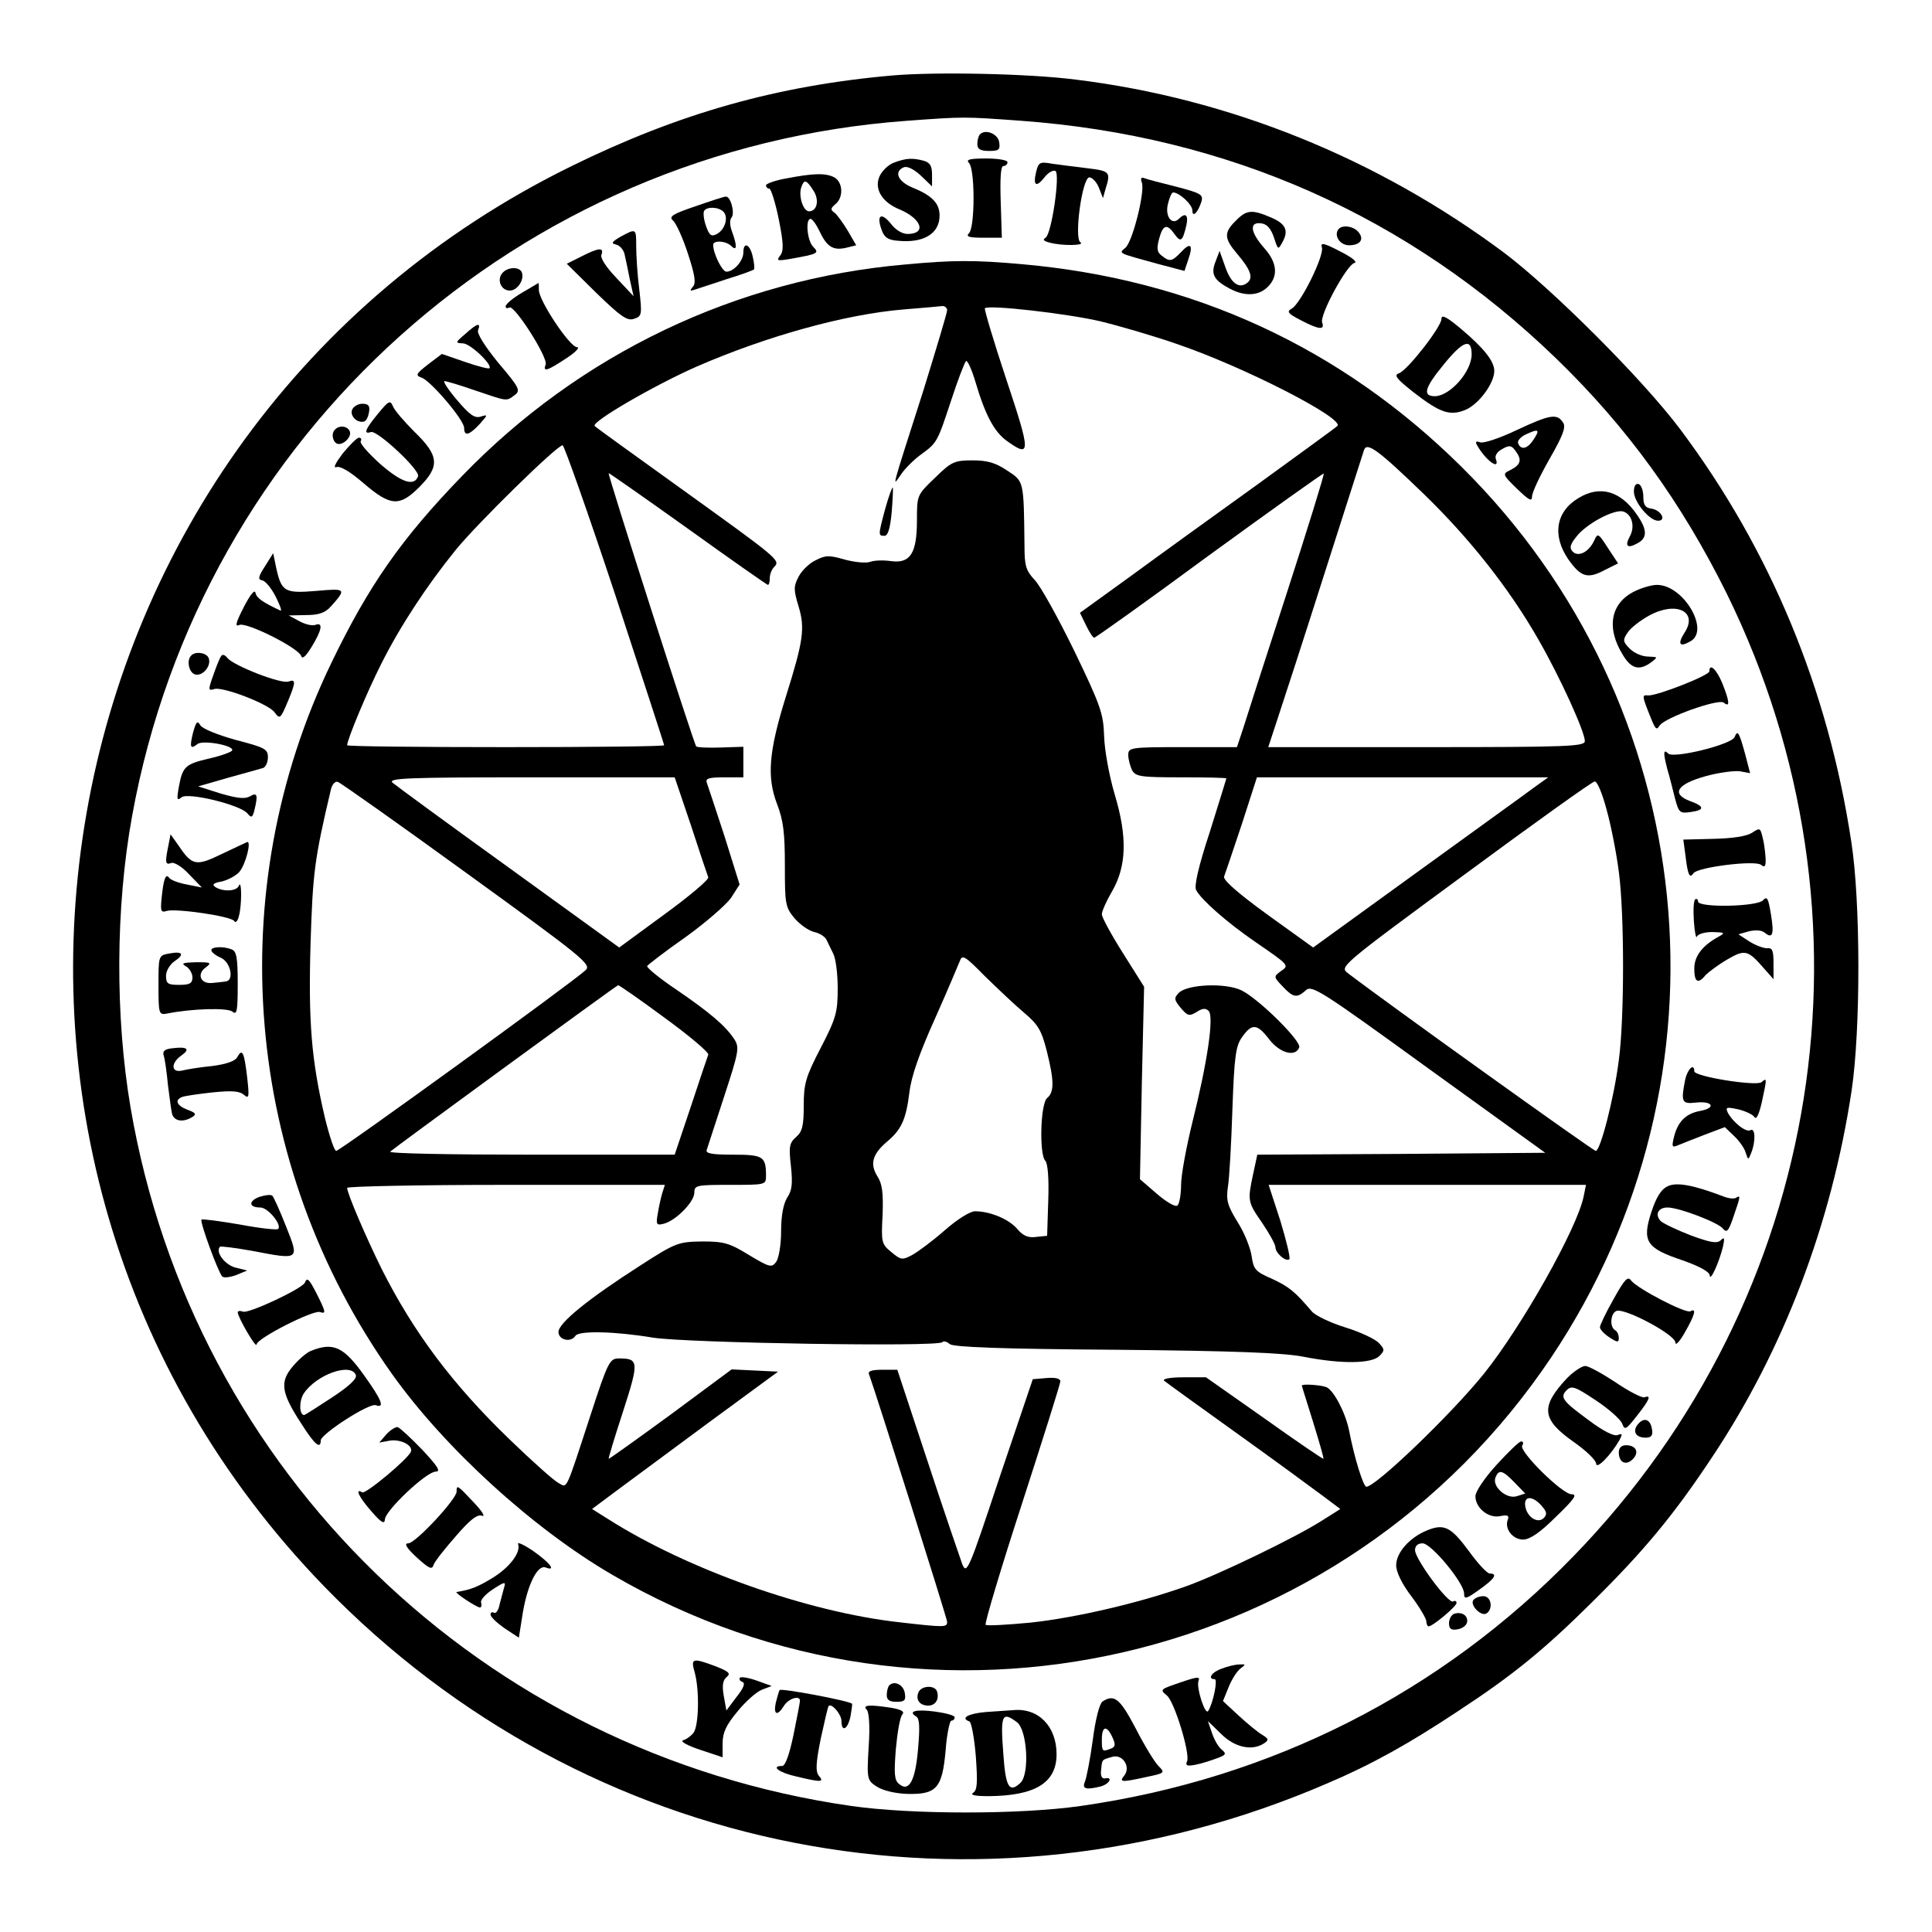 <?xml version="1.0" standalone="no"?>
<!DOCTYPE svg PUBLIC "-//W3C//DTD SVG 20010904//EN"
 "http://www.w3.org/TR/2001/REC-SVG-20010904/DTD/svg10.dtd">
<svg version="1.0" xmlns="http://www.w3.org/2000/svg"
 width="512pt" height="512pt" viewBox="0 0 512 512"
 preserveAspectRatio="xMidYMid meet">

<g transform="translate(0,512) scale(0.1,-0.1)"
fill="#000000" stroke="none">
<path d="M2365 4920 c-307 -27 -567 -101 -850 -240 -1439 -706 -1771 -2614
-656 -3764 696 -717 1738 -921 2661 -521 115 49 214 104 345 191 145 95 228
163 353 287 137 135 217 231 319 385 190 285 317 620 370 972 24 160 24 502
-1 660 -61 403 -214 773 -453 1092 -98 131 -339 372 -468 469 -336 250 -727
408 -1134 458 -124 16 -371 21 -486 11z m340 -120 c549 -40 1028 -252 1419
-630 188 -182 332 -381 452 -623 420 -854 259 -1866 -406 -2551 -351 -362
-801 -590 -1306 -662 -160 -23 -448 -23 -608 0 -977 140 -1745 884 -1910 1851
-41 241 -40 530 4 772 183 1012 1027 1769 2055 1843 150 11 149 11 300 0z"/>
<path d="M2597 4764 c-4 -4 -7 -16 -7 -26 0 -13 8 -18 31 -18 26 0 30 3 27 23
-3 22 -36 36 -51 21z"/>
<path d="M2369 4689 c-14 -5 -31 -21 -38 -36 -15 -33 6 -69 53 -88 59 -25 72
-65 21 -65 -14 0 -32 11 -44 27 -25 31 -39 24 -25 -15 7 -21 17 -28 43 -30 69
-7 111 19 111 67 0 32 -20 53 -72 74 -39 16 -50 43 -22 54 9 3 27 -6 45 -23
l29 -28 0 31 c0 23 -5 32 -22 37 -30 8 -47 7 -79 -5z"/>
<path d="M2568 4688 c7 -7 12 -43 12 -93 0 -50 -5 -86 -12 -93 -9 -9 -1 -12
38 -12 l49 0 -3 95 c-2 63 0 95 7 95 6 0 11 5 11 10 0 6 -26 10 -57 10 -44 0
-54 -3 -45 -12z"/>
<path d="M2746 4665 c-9 -37 0 -43 22 -15 10 13 23 20 29 17 13 -8 -10 -166
-26 -177 -9 -5 -5 -9 11 -13 32 -9 96 -8 81 1 -17 11 5 172 24 172 7 0 19 -12
25 -27 l11 -28 7 25 c14 44 11 47 -47 54 -32 4 -74 9 -94 12 -33 6 -37 4 -43
-21z"/>
<path d="M2083 4647 c-29 -5 -53 -14 -53 -18 0 -5 4 -9 9 -9 4 0 16 -37 25
-82 13 -65 13 -84 3 -96 -10 -13 -7 -14 28 -8 73 13 77 15 60 32 -16 16 -21
74 -7 74 5 0 16 -16 25 -35 19 -40 36 -50 72 -41 l24 6 -22 38 c-12 20 -28 42
-35 48 -12 8 -11 12 2 23 22 18 20 58 -3 71 -23 12 -56 11 -128 -3z m72 -31
c17 -25 11 -56 -11 -56 -16 0 -29 43 -20 65 7 20 13 19 31 -9z"/>
<path d="M3026 4636 c9 -23 -25 -159 -44 -173 -18 -15 -20 -13 85 -42 l72 -19
10 30 c14 40 6 47 -19 20 -24 -25 -30 -27 -52 -9 -12 9 -13 19 -6 45 10 37 21
40 41 11 16 -22 21 -19 31 24 6 27 -2 35 -20 17 -18 -18 -37 6 -29 39 4 17 10
31 14 31 16 0 51 -32 51 -48 0 -20 15 -5 24 24 5 18 -1 22 -66 39 -40 10 -79
20 -86 23 -8 3 -10 -1 -6 -12z"/>
<path d="M1842 4573 c-59 -20 -70 -27 -59 -37 8 -6 26 -45 40 -88 19 -58 22
-79 13 -88 -8 -10 -8 -12 4 -8 8 3 47 15 85 28 39 12 72 24 73 26 2 1 1 16 -3
33 -7 34 -25 42 -25 12 0 -22 -25 -51 -45 -51 -11 0 -35 48 -35 71 0 13 34 11
48 -3 15 -15 16 0 2 38 -6 16 -7 31 -1 38 9 12 -3 57 -16 55 -4 0 -41 -12 -81
-26z m75 -14 c14 -14 5 -47 -17 -59 -15 -8 -20 -4 -29 21 -6 17 -8 35 -5 40 7
12 38 11 51 -2z"/>
<path d="M3275 4535 c-32 -31 -31 -47 3 -87 36 -42 44 -64 28 -77 -22 -18 -44
-2 -59 42 l-15 42 -11 -29 c-13 -33 -4 -49 40 -72 39 -20 75 -18 99 6 28 28
25 64 -10 103 -37 42 -40 70 -7 65 15 -2 25 -14 33 -37 11 -34 11 -34 23 -12
17 31 8 49 -34 66 -47 20 -62 19 -90 -10z"/>
<path d="M3546 4511 c-11 -17 6 -41 29 -41 30 0 41 16 25 35 -14 17 -46 20
-54 6z"/>
<path d="M1645 4493 c-24 -14 -26 -18 -13 -21 10 -2 20 -13 23 -25 3 -12 9
-42 14 -67 l10 -45 -45 48 c-28 29 -44 54 -40 62 7 20 -7 19 -54 -5 l-38 -19
78 -77 c65 -63 82 -75 100 -69 21 7 22 10 14 79 -5 39 -8 90 -8 114 0 47 0 47
-41 25z"/>
<path d="M3503 4465 c8 -20 -56 -150 -80 -163 -14 -8 -10 -13 25 -31 48 -25
63 -26 56 -6 -8 19 65 153 85 158 10 2 -6 15 -38 31 -42 22 -52 24 -48 11z"/>
<path d="M2398 4419 c-447 -39 -861 -237 -1173 -560 -161 -166 -248 -291 -346
-494 -294 -607 -233 -1332 159 -1885 140 -197 373 -410 584 -533 849 -496
1940 -243 2489 576 498 744 399 1729 -238 2360 -319 316 -711 497 -1166 537
-124 11 -181 11 -309 -1z m112 -121 c0 -7 -29 -103 -63 -213 -88 -275 -83
-256 -59 -222 10 15 34 39 52 52 44 32 44 33 81 145 17 52 35 99 39 103 3 4
15 -21 25 -55 26 -88 50 -133 84 -157 63 -45 63 -32 -2 163 -34 102 -59 187
-57 189 10 10 217 -14 304 -34 50 -12 143 -39 206 -61 179 -61 445 -198 424
-217 -5 -5 -99 -73 -209 -153 -110 -79 -261 -188 -336 -243 l-137 -99 16 -33
c9 -18 18 -33 22 -33 3 0 141 98 305 219 165 120 301 217 303 216 2 -2 -42
-144 -98 -317 -56 -172 -108 -334 -116 -360 l-16 -48 -144 0 c-139 0 -144 -1
-144 -21 0 -11 5 -29 10 -40 10 -17 22 -19 130 -19 66 0 120 -1 120 -3 0 -1
-20 -65 -44 -142 -30 -91 -42 -144 -36 -154 14 -26 81 -85 155 -136 93 -64 92
-63 69 -79 -19 -14 -19 -15 5 -40 28 -30 38 -32 62 -10 16 14 41 -2 325 -208
l309 -223 -382 -3 -381 -2 -11 -51 c-15 -71 -15 -74 24 -130 19 -28 35 -57 35
-64 0 -16 28 -40 37 -32 3 4 -8 49 -24 102 l-31 95 420 0 421 0 -6 -30 c-17
-85 -164 -345 -264 -470 -87 -108 -287 -300 -312 -300 -8 0 -32 77 -46 150
-10 48 -41 106 -60 114 -16 6 -65 9 -65 4 0 -2 14 -45 30 -97 16 -52 29 -96
27 -97 -1 -1 -72 47 -156 107 l-155 109 -60 0 c-35 0 -56 -4 -51 -9 6 -5 93
-68 195 -141 102 -73 204 -148 228 -166 l44 -33 -49 -31 c-69 -44 -275 -144
-363 -175 -125 -44 -289 -82 -408 -95 -63 -6 -116 -9 -120 -6 -3 4 40 148 96
320 56 173 102 319 102 325 0 8 -13 11 -37 9 l-36 -3 -88 -260 c-82 -247 -87
-259 -99 -230 -6 17 -48 139 -92 273 l-80 242 -40 0 c-28 0 -39 -4 -35 -12 18
-49 207 -647 207 -656 0 -15 -6 -15 -128 -1 -241 27 -559 139 -770 273 l-43
27 63 47 c35 26 146 108 246 182 l184 135 -62 3 -61 3 -162 -120 c-89 -65
-163 -118 -164 -117 -1 1 16 58 38 125 43 133 42 141 -11 141 -24 0 -29 -9
-74 -147 -69 -211 -62 -196 -86 -183 -12 6 -69 57 -127 113 -153 147 -257 286
-342 455 -40 81 -91 199 -91 214 0 4 190 8 421 8 l421 0 -7 -22 c-4 -13 -9
-37 -12 -55 -5 -28 -3 -31 16 -26 32 8 81 58 81 82 0 20 5 21 95 21 94 0 95 0
95 24 0 51 -7 56 -87 56 -56 0 -74 3 -70 13 2 6 23 70 46 141 39 119 41 130
27 152 -24 36 -64 70 -153 131 -45 30 -80 59 -78 63 3 4 48 39 101 76 53 38
107 85 121 104 l23 36 -40 128 c-23 70 -44 134 -47 142 -4 11 6 14 46 14 l51
0 0 41 0 40 -60 -2 c-33 -1 -62 0 -65 3 -6 6 -235 721 -232 724 1 1 95 -65
210 -147 114 -82 210 -149 212 -149 3 0 5 8 5 18 0 10 5 23 12 30 17 17 10 22
-247 207 -121 87 -224 161 -229 166 -11 10 156 107 269 157 186 81 394 139
550 152 50 4 96 8 103 9 6 0 12 -5 12 -11z m-880 -753 c71 -217 130 -397 130
-400 0 -3 -189 -5 -420 -5 -231 0 -420 2 -420 5 0 15 53 142 90 215 50 100
121 208 198 303 57 70 268 277 283 277 4 0 67 -178 139 -395z m2142 267 c123
-119 228 -252 305 -387 57 -99 123 -244 123 -269 0 -14 -43 -16 -419 -16
l-420 0 24 73 c13 39 70 214 125 387 55 173 103 321 105 328 8 21 38 -1 157
-116z m-1941 -879 c23 -71 44 -133 46 -138 2 -6 -50 -50 -116 -98 l-120 -88
-293 212 c-161 116 -300 218 -308 225 -12 12 43 14 367 14 l381 0 43 -127z
m2233 99 c-21 -16 -162 -117 -312 -226 l-272 -197 -121 87 c-81 59 -118 92
-115 101 3 8 24 70 47 139 l40 124 386 0 386 0 -39 -28z m-2826 -227 c308
-223 330 -241 314 -256 -30 -29 -651 -479 -661 -479 -5 0 -18 39 -30 88 -36
154 -44 254 -38 462 6 187 10 222 54 408 3 13 11 22 18 20 7 -2 161 -111 343
-243z m3020 168 c12 -43 26 -116 32 -163 15 -110 15 -391 0 -500 -13 -102 -49
-240 -61 -240 -7 0 -562 398 -657 471 -22 17 -22 18 310 262 183 135 338 246
344 246 7 1 21 -34 32 -76z m-2497 -550 c66 -48 118 -92 116 -98 -2 -5 -23
-67 -46 -137 l-43 -128 -380 0 c-210 0 -378 3 -374 8 8 8 599 440 604 441 2 1
58 -38 123 -86z"/>
<path d="M2478 3854 c-48 -46 -48 -46 -48 -113 0 -88 -18 -115 -69 -108 -20 3
-45 2 -55 -2 -11 -4 -41 -1 -67 6 -42 12 -51 12 -78 -2 -17 -8 -37 -28 -45
-44 -13 -25 -13 -34 0 -77 18 -59 13 -92 -33 -239 -46 -147 -51 -214 -24 -285
17 -44 21 -77 21 -164 0 -102 1 -110 26 -140 15 -17 38 -33 52 -36 14 -3 28
-12 32 -20 4 -8 12 -25 18 -37 7 -13 12 -54 12 -92 0 -63 -4 -79 -45 -158 -40
-77 -45 -95 -45 -153 0 -54 -4 -69 -20 -83 -18 -16 -20 -25 -14 -77 5 -47 3
-65 -10 -84 -10 -17 -16 -47 -16 -89 0 -36 -6 -71 -13 -81 -12 -16 -17 -15
-72 18 -52 32 -67 36 -124 36 -63 -1 -70 -3 -163 -63 -139 -89 -218 -153 -218
-177 0 -21 33 -29 45 -10 9 14 105 12 206 -5 90 -14 753 -25 766 -12 3 4 12 2
20 -5 10 -8 136 -13 441 -15 315 -3 446 -8 499 -19 98 -19 177 -18 198 2 15
15 15 18 -1 35 -9 10 -49 29 -88 41 -39 12 -79 31 -89 42 -46 54 -61 66 -106
87 -44 19 -49 25 -54 60 -3 21 -19 62 -37 90 -27 44 -31 58 -26 93 4 23 9 115
12 206 5 142 9 169 26 192 26 37 40 35 72 -7 28 -36 69 -47 79 -21 7 16 -105
127 -152 151 -42 21 -143 17 -167 -6 -13 -14 -13 -18 5 -40 18 -21 22 -23 42
-11 15 10 24 11 32 3 15 -15 -4 -139 -43 -295 -16 -65 -30 -140 -30 -166 0
-27 -5 -52 -10 -55 -6 -4 -31 11 -55 32 l-44 38 5 255 6 255 -56 89 c-31 49
-56 95 -56 103 0 8 12 35 26 59 40 68 42 146 8 259 -15 51 -27 118 -28 155 -2
59 -9 80 -79 225 -43 88 -90 173 -105 188 -23 25 -27 37 -27 90 -2 174 -1 171
-46 200 -31 21 -53 27 -92 27 -48 0 -56 -4 -99 -46z m235 -1417 c38 -32 47
-47 61 -102 20 -80 20 -109 1 -125 -18 -15 -21 -150 -5 -166 7 -7 10 -49 8
-105 l-3 -94 -29 -3 c-21 -3 -35 3 -50 21 -22 26 -72 47 -112 47 -13 0 -47
-21 -81 -51 -32 -28 -71 -57 -86 -65 -26 -14 -30 -13 -55 8 -26 21 -27 26 -23
99 2 59 -1 82 -14 102 -20 32 -13 58 24 90 40 33 52 60 61 132 5 43 27 105 68
196 33 74 62 143 66 153 6 17 14 12 65 -40 33 -32 79 -76 104 -97z"/>
<path d="M2346 3772 c-19 -71 -19 -72 -2 -72 9 0 15 19 19 62 3 35 4 64 3 66
-2 1 -11 -24 -20 -56z"/>
<path d="M1331 4396 c-15 -18 -3 -46 20 -46 20 0 39 28 32 48 -6 16 -38 15
-52 -2z"/>
<path d="M1383 4344 c-24 -14 -43 -30 -43 -36 0 -5 4 -6 10 -3 13 8 103 -133
96 -151 -8 -21 4 -17 54 16 25 16 38 30 29 30 -19 0 -103 126 -101 153 0 9 0
17 -1 17 -1 -1 -21 -12 -44 -26z"/>
<path d="M3820 4275 c0 -21 -89 -135 -112 -144 -15 -5 -8 -14 36 -49 73 -57
99 -65 140 -48 35 15 76 70 76 103 0 26 -28 61 -90 113 -37 31 -50 37 -50 25z
m80 -94 c0 -46 -57 -110 -97 -111 -34 0 -28 22 23 84 51 63 74 71 74 27z"/>
<path d="M1233 4235 c-27 -23 -27 -24 -6 -25 19 0 79 -57 70 -66 -2 -2 -31 5
-65 17 l-61 21 -37 -28 c-32 -25 -34 -29 -16 -35 25 -10 112 -112 112 -133 0
-23 13 -20 41 10 22 25 23 26 3 20 -16 -5 -29 4 -63 44 -23 27 -38 50 -33 50
5 0 42 -11 82 -25 86 -29 81 -29 104 -12 16 12 13 19 -43 85 -36 44 -58 79
-54 87 8 21 -2 19 -34 -10z"/>
<path d="M1002 4024 c-34 -41 -40 -56 -19 -49 16 6 130 -100 125 -117 -10 -28
-44 -17 -101 33 -31 28 -55 55 -51 60 3 5 1 9 -5 9 -5 0 -24 -19 -43 -42 -18
-24 -26 -39 -17 -36 10 4 36 -11 73 -43 71 -61 95 -62 147 -10 55 55 53 83
-12 146 -28 28 -54 58 -58 69 -7 16 -11 14 -39 -20z"/>
<path d="M933 4034 c-6 -17 14 -36 32 -31 6 2 11 13 13 25 3 17 -2 22 -18 22
-11 0 -23 -7 -27 -16z"/>
<path d="M4021 3981 c-46 -22 -90 -37 -99 -33 -11 4 -13 1 -7 -9 23 -40 61
-67 49 -35 -3 9 4 19 17 26 19 11 25 10 36 -6 17 -23 13 -36 -15 -50 -21 -10
-20 -12 18 -49 32 -31 40 -35 40 -21 0 11 21 55 46 99 35 61 44 84 37 96 -16
26 -34 23 -122 -18z m43 -26 c-16 -25 -34 -29 -41 -9 -2 6 7 16 19 22 36 17
40 14 22 -13z"/>
<path d="M883 3974 c-3 -8 -1 -20 6 -27 14 -14 47 15 37 32 -10 16 -36 13 -43
-5z"/>
<path d="M4330 3817 c0 -27 41 -77 64 -77 23 0 8 28 -17 32 -17 2 -22 10 -22
32 0 16 -6 31 -12 33 -8 3 -13 -5 -13 -20z"/>
<path d="M4183 3800 c-60 -36 -70 -99 -27 -162 33 -47 51 -53 96 -29 l36 18
-27 41 c-25 39 -27 40 -36 20 -14 -31 -42 -45 -57 -30 -9 9 -8 18 9 39 25 34
103 76 126 67 22 -8 30 -39 17 -64 -15 -27 -8 -35 19 -20 27 14 27 36 -1 76
-43 63 -98 79 -155 44z"/>
<path d="M702 3619 c-18 -28 -19 -35 -7 -37 9 -2 25 -22 36 -44 11 -22 17 -38
12 -36 -47 22 -63 33 -66 47 -2 10 -14 -5 -31 -38 -22 -43 -24 -53 -11 -47 20
7 154 -60 163 -82 3 -10 12 -2 28 24 27 44 31 66 10 58 -8 -3 -27 1 -43 10
l-28 15 46 1 c34 0 51 6 66 23 42 47 40 48 -39 41 -84 -7 -92 -2 -106 61 l-8
39 -22 -35z"/>
<path d="M4332 3553 c-64 -31 -76 -97 -31 -169 22 -37 44 -42 75 -19 18 14 18
14 -8 15 -16 0 -37 9 -49 21 -18 18 -19 23 -6 42 7 12 34 33 58 46 72 39 130
10 93 -46 -19 -30 -13 -39 15 -23 54 28 -17 150 -88 150 -14 0 -41 -8 -59 -17z"/>
<path d="M507 3383 c-13 -12 -7 -44 9 -50 20 -7 45 22 37 43 -5 14 -35 19 -46
7z"/>
<path d="M586 3381 c-4 -5 -13 -28 -21 -51 -14 -39 -13 -41 3 -36 22 7 142
-39 159 -61 15 -20 16 -19 37 31 20 48 20 57 1 50 -19 -8 -146 42 -162 62 -7
9 -14 11 -17 5z"/>
<path d="M4530 3341 c0 -11 -138 -65 -162 -64 -16 2 -16 -1 -1 -40 20 -51 22
-54 31 -40 13 21 156 72 170 61 17 -14 16 2 -4 52 -15 36 -34 54 -34 31z"/>
<path d="M512 3180 c-10 -40 -8 -47 11 -32 14 12 100 -4 92 -17 -2 -4 -29 -14
-60 -21 -64 -15 -71 -21 -81 -75 -6 -34 -5 -38 7 -28 17 14 157 -20 175 -43
10 -12 13 -11 18 8 10 41 8 49 -11 38 -13 -8 -33 -6 -78 7 l-60 19 80 23 c44
12 86 24 93 26 6 3 12 15 12 28 0 22 -8 26 -85 46 -50 14 -89 30 -94 39 -8 13
-11 10 -19 -18z"/>
<path d="M4597 3167 c-7 -20 -162 -58 -176 -44 -13 13 -14 3 -2 -43 6 -19 14
-53 20 -76 10 -38 13 -40 41 -36 38 5 38 15 -1 29 -51 19 -35 45 41 66 36 10
77 15 91 13 l27 -5 -13 50 c-16 58 -20 66 -28 46z"/>
<path d="M4643 2913 c-14 -9 -51 -15 -102 -16 l-80 -2 6 -45 c6 -50 11 -59 21
-44 11 16 164 35 179 22 10 -8 13 -4 12 18 -1 16 -4 41 -8 55 -6 25 -7 26 -28
12z"/>
<path d="M446 2878 c-9 -44 -8 -51 8 -45 7 3 29 -10 47 -30 l34 -35 -40 8
c-22 4 -43 12 -47 18 -9 13 -15 -5 -20 -57 -3 -32 -1 -36 14 -31 25 7 171 -14
179 -27 3 -6 9 0 12 13 8 27 8 99 0 81 -5 -15 -41 -17 -62 -4 -10 7 -6 11 17
15 16 4 37 15 46 25 17 19 34 86 20 79 -5 -2 -36 -17 -68 -32 -66 -32 -77 -30
-112 22 l-22 31 -6 -31z"/>
<path d="M4672 2734 c-16 -17 -172 -20 -172 -3 0 5 -3 8 -7 6 -5 -3 -6 -29 -4
-59 2 -29 6 -47 8 -40 3 7 21 12 41 12 33 -1 35 -2 17 -12 -44 -24 -65 -52
-65 -85 0 -36 10 -42 30 -17 8 8 33 27 57 41 48 28 55 26 100 -26 l23 -26 0
42 c0 34 -3 42 -17 40 -10 0 -31 8 -47 18 l-29 19 28 8 c18 4 34 3 42 -4 21
-17 25 -4 16 50 -7 42 -10 48 -21 36z"/>
<path d="M560 2602 c0 -5 11 -14 25 -20 27 -12 36 -61 13 -63 -7 -1 -23 -3
-36 -4 -31 -3 -41 24 -17 41 17 13 14 14 -26 14 -35 -1 -40 -3 -26 -11 9 -5
17 -19 17 -29 0 -16 -7 -20 -35 -20 -30 0 -35 3 -35 24 0 13 10 30 23 39 27
18 21 27 -15 20 -28 -5 -28 -6 -28 -84 0 -77 1 -79 23 -75 64 13 160 16 173 5
12 -10 14 2 14 74 0 68 -3 86 -16 91 -23 9 -54 7 -54 -2z"/>
<path d="M457 2342 c-21 -2 -27 -8 -23 -20 3 -9 8 -44 11 -77 4 -33 9 -68 11
-77 6 -20 30 -23 54 -8 11 7 9 11 -13 19 -29 11 -35 26 -14 34 8 3 44 8 80 12
50 5 71 4 83 -6 14 -12 15 -7 9 46 -8 68 -13 77 -26 54 -5 -11 -29 -19 -66
-24 -32 -3 -68 -9 -80 -12 -30 -7 -31 20 -2 40 24 17 15 24 -24 19z"/>
<path d="M4466 2259 c-12 -60 -9 -65 28 -61 45 5 55 -14 12 -22 -39 -7 -60
-29 -70 -70 -6 -25 -5 -28 11 -21 10 4 42 17 71 28 l53 20 24 -23 c14 -13 28
-33 31 -44 7 -21 7 -21 15 -1 12 30 11 67 -2 60 -11 -7 -45 19 -60 46 -7 15
-4 16 28 9 20 -5 39 -14 43 -21 5 -7 12 10 19 40 14 65 14 66 -1 53 -15 -11
-178 15 -178 29 0 23 -18 6 -24 -22z"/>
<path d="M4419 1976 c-17 -8 -30 -29 -43 -69 -25 -77 -13 -95 83 -127 45 -16
71 -30 72 -40 1 -18 25 35 35 76 5 23 4 27 -6 17 -10 -9 -27 -6 -79 13 -36 14
-72 31 -80 38 -16 17 -7 36 18 36 31 0 135 -40 147 -56 10 -12 15 -7 28 32 19
55 19 57 7 50 -5 -4 -20 -2 -33 3 -81 31 -126 39 -149 27z"/>
<path d="M687 1948 c-29 -11 -28 -28 3 -28 20 0 58 -46 47 -57 -4 -3 -49 2
-102 12 -53 9 -98 15 -101 13 -5 -6 44 -139 55 -151 4 -4 21 -2 37 4 l29 12
-32 8 c-28 8 -53 42 -40 55 2 2 41 -3 86 -11 125 -24 125 -25 89 65 -16 41
-33 78 -36 81 -4 4 -19 2 -35 -3z"/>
<path d="M4276 1677 c-20 -35 -36 -69 -36 -74 0 -6 11 -18 25 -27 21 -14 25
-14 25 -2 0 8 -4 18 -10 21 -15 9 -12 45 4 51 22 8 156 -63 156 -84 0 -9 11 2
25 27 26 45 32 66 15 56 -12 -7 -139 59 -157 81 -9 13 -17 5 -47 -49z"/>
<path d="M808 1721 c-5 -15 -149 -83 -164 -77 -8 3 -14 2 -14 -2 1 -14 49 -97
50 -85 0 16 150 92 168 86 17 -6 15 1 -8 47 -21 41 -26 46 -32 31z"/>
<path d="M824 1540 c-11 -4 -33 -23 -48 -41 -35 -41 -31 -70 22 -151 36 -57
52 -70 52 -45 1 17 129 100 146 93 25 -9 15 15 -31 79 -54 76 -82 89 -141 65z
m119 -64 c4 -9 -18 -30 -64 -60 -38 -25 -71 -46 -73 -46 -13 0 -14 37 -1 57
33 50 125 83 138 49z"/>
<path d="M4153 1468 c-71 -76 -68 -109 17 -169 33 -23 60 -49 60 -58 1 -16 39
23 62 63 8 16 8 18 -5 13 -10 -4 -39 11 -75 38 -71 52 -79 62 -60 81 13 13 23
9 77 -27 35 -23 66 -51 70 -62 7 -18 10 -16 39 21 34 43 39 56 20 49 -7 -2
-42 16 -77 40 -35 23 -71 43 -80 43 -9 0 -31 -15 -48 -32z"/>
<path d="M4341 1346 c-16 -19 -6 -36 20 -36 15 0 20 6 17 22 -4 27 -21 33 -37
14z"/>
<path d="M1024 1319 l-19 -22 27 5 c29 5 63 -12 57 -29 -8 -20 -120 -113 -129
-108 -21 13 -8 -14 25 -51 25 -29 34 -34 35 -21 0 23 109 126 134 127 15 0 7
13 -35 58 -30 31 -59 58 -65 60 -5 1 -19 -7 -30 -19z"/>
<path d="M3966 1238 c-32 -35 -56 -71 -56 -83 0 -31 34 -59 65 -53 20 4 25 2
21 -9 -10 -24 13 -53 40 -53 18 0 45 18 87 60 49 47 58 60 42 60 -25 0 -140
114 -131 129 4 6 3 11 -3 11 -5 0 -34 -28 -65 -62z m48 -47 l28 -29 -22 -7
c-27 -9 -66 25 -57 49 9 23 19 20 51 -13z m71 -61 c14 -16 16 -23 6 -33 -16
-16 -45 3 -49 32 -4 27 19 28 43 1z"/>
<path d="M4290 1271 c0 -27 19 -36 37 -18 18 18 9 37 -18 37 -12 0 -19 -7 -19
-19z"/>
<path d="M1210 1167 c0 -20 -109 -137 -128 -137 -12 0 -5 -12 22 -37 33 -30
41 -34 45 -20 3 9 30 43 59 76 38 44 57 59 70 54 9 -3 -1 13 -23 36 -43 46
-45 47 -45 28z"/>
<path d="M3781 1064 c-46 -19 -81 -59 -81 -92 0 -18 15 -49 40 -82 22 -29 40
-60 40 -67 0 -7 3 -13 6 -13 11 0 74 53 74 62 0 5 -4 7 -9 4 -12 -8 -101 112
-101 136 0 11 7 18 20 18 23 0 110 -105 110 -133 0 -16 5 -15 40 10 41 29 50
43 28 43 -7 0 -32 27 -55 59 -48 65 -66 74 -112 55z"/>
<path d="M1373 1028 c8 -22 -23 -63 -70 -91 -38 -23 -56 -30 -93 -36 -7 -1 53
-41 62 -41 4 0 5 6 3 13 -3 6 11 22 31 35 32 21 35 21 30 5 -3 -10 -8 -30 -12
-45 -3 -16 -10 -25 -15 -22 -5 3 -9 1 -9 -5 0 -6 17 -22 37 -36 l38 -25 11 69
c13 74 39 125 60 117 29 -11 12 12 -32 43 -25 17 -44 26 -41 19z"/>
<path d="M3904 879 c-8 -14 21 -43 35 -35 19 12 13 46 -8 46 -11 0 -23 -5 -27
-11z"/>
<path d="M3853 843 c-7 -3 -13 -14 -13 -25 0 -14 6 -19 22 -16 13 2 24 10 26
19 3 18 -15 29 -35 22z"/>
<path d="M1841 688 c13 -47 11 -141 -3 -160 -7 -9 -20 -18 -28 -20 -8 -3 12
-14 45 -25 l60 -20 0 37 c0 29 10 49 39 84 21 26 50 52 65 58 l26 10 -39 14
c-22 8 -42 11 -45 8 -3 -4 0 -9 6 -11 9 -3 4 -16 -15 -40 l-27 -36 -7 39 c-5
28 -2 42 8 50 11 9 6 14 -29 28 -62 23 -67 22 -56 -16z"/>
<path d="M3238 698 c-27 -9 -39 -28 -19 -28 9 0 -4 -63 -17 -84 -8 -14 -32 62
-26 79 5 12 -2 12 -43 -2 -59 -20 -60 -20 -41 -36 20 -15 62 -153 54 -174 -5
-12 -1 -14 21 -10 16 3 41 11 57 17 25 9 27 12 14 23 -9 7 -20 26 -26 44 l-11
32 35 -34 c36 -36 82 -46 114 -25 13 9 12 12 -4 22 -11 6 -39 29 -63 51 l-42
39 15 37 c8 20 22 42 31 49 15 11 15 12 -3 11 -10 0 -31 -5 -46 -11z"/>
<path d="M2357 654 c-4 -4 -7 -16 -7 -26 0 -13 7 -18 26 -18 21 0 25 4 22 22
-3 23 -27 35 -41 22z"/>
<path d="M2066 641 c-2 -3 -6 -18 -10 -33 -7 -33 4 -37 22 -8 12 19 42 28 42
13 0 -5 -8 -45 -17 -90 -11 -53 -22 -83 -30 -83 -32 0 -8 -18 38 -28 66 -16
74 -15 59 2 -9 12 -8 33 5 98 10 46 19 85 21 87 8 8 34 -22 34 -40 0 -31 17
-22 24 13 3 17 5 32 4 33 -9 8 -189 42 -192 36z"/>
<path d="M2434 635 c-8 -19 3 -35 26 -35 19 0 30 17 23 38 -6 17 -42 15 -49
-3z"/>
<path d="M2922 611 c-8 -5 -19 -47 -26 -102 -7 -52 -17 -102 -21 -111 -8 -19
3 -22 43 -12 23 7 32 26 10 21 -8 -1 -12 7 -10 22 3 29 1 27 29 35 28 9 51
-27 32 -50 -14 -17 -7 -18 60 -3 48 10 49 11 31 29 -10 10 -37 54 -60 99 -42
80 -57 92 -88 72z m26 -95 c9 -20 8 -25 -4 -30 -23 -9 -24 -8 -24 24 0 36 13
39 28 6z"/>
<path d="M2297 589 c6 -6 9 -43 5 -99 -5 -86 -4 -88 22 -105 16 -10 48 -18 80
-19 78 -2 93 15 102 115 3 43 11 79 15 79 5 0 9 4 9 9 0 5 -23 11 -51 15 -52
7 -74 1 -51 -13 9 -5 10 -28 5 -85 -7 -85 -24 -116 -50 -94 -13 10 -14 27 -9
92 4 44 11 85 17 92 7 8 -1 13 -28 18 -58 9 -79 8 -66 -5z"/>
<path d="M2613 583 c-47 -4 -69 -16 -44 -25 5 -1 13 -43 17 -92 5 -70 4 -90
-7 -97 -9 -6 5 -9 41 -9 123 1 180 35 180 111 0 74 -48 123 -114 117 -12 -1
-45 -3 -73 -5z m82 -27 c27 -20 34 -135 10 -160 -30 -29 -40 -13 -46 75 -8
104 -4 115 36 85z"/>
</g>
</svg>

